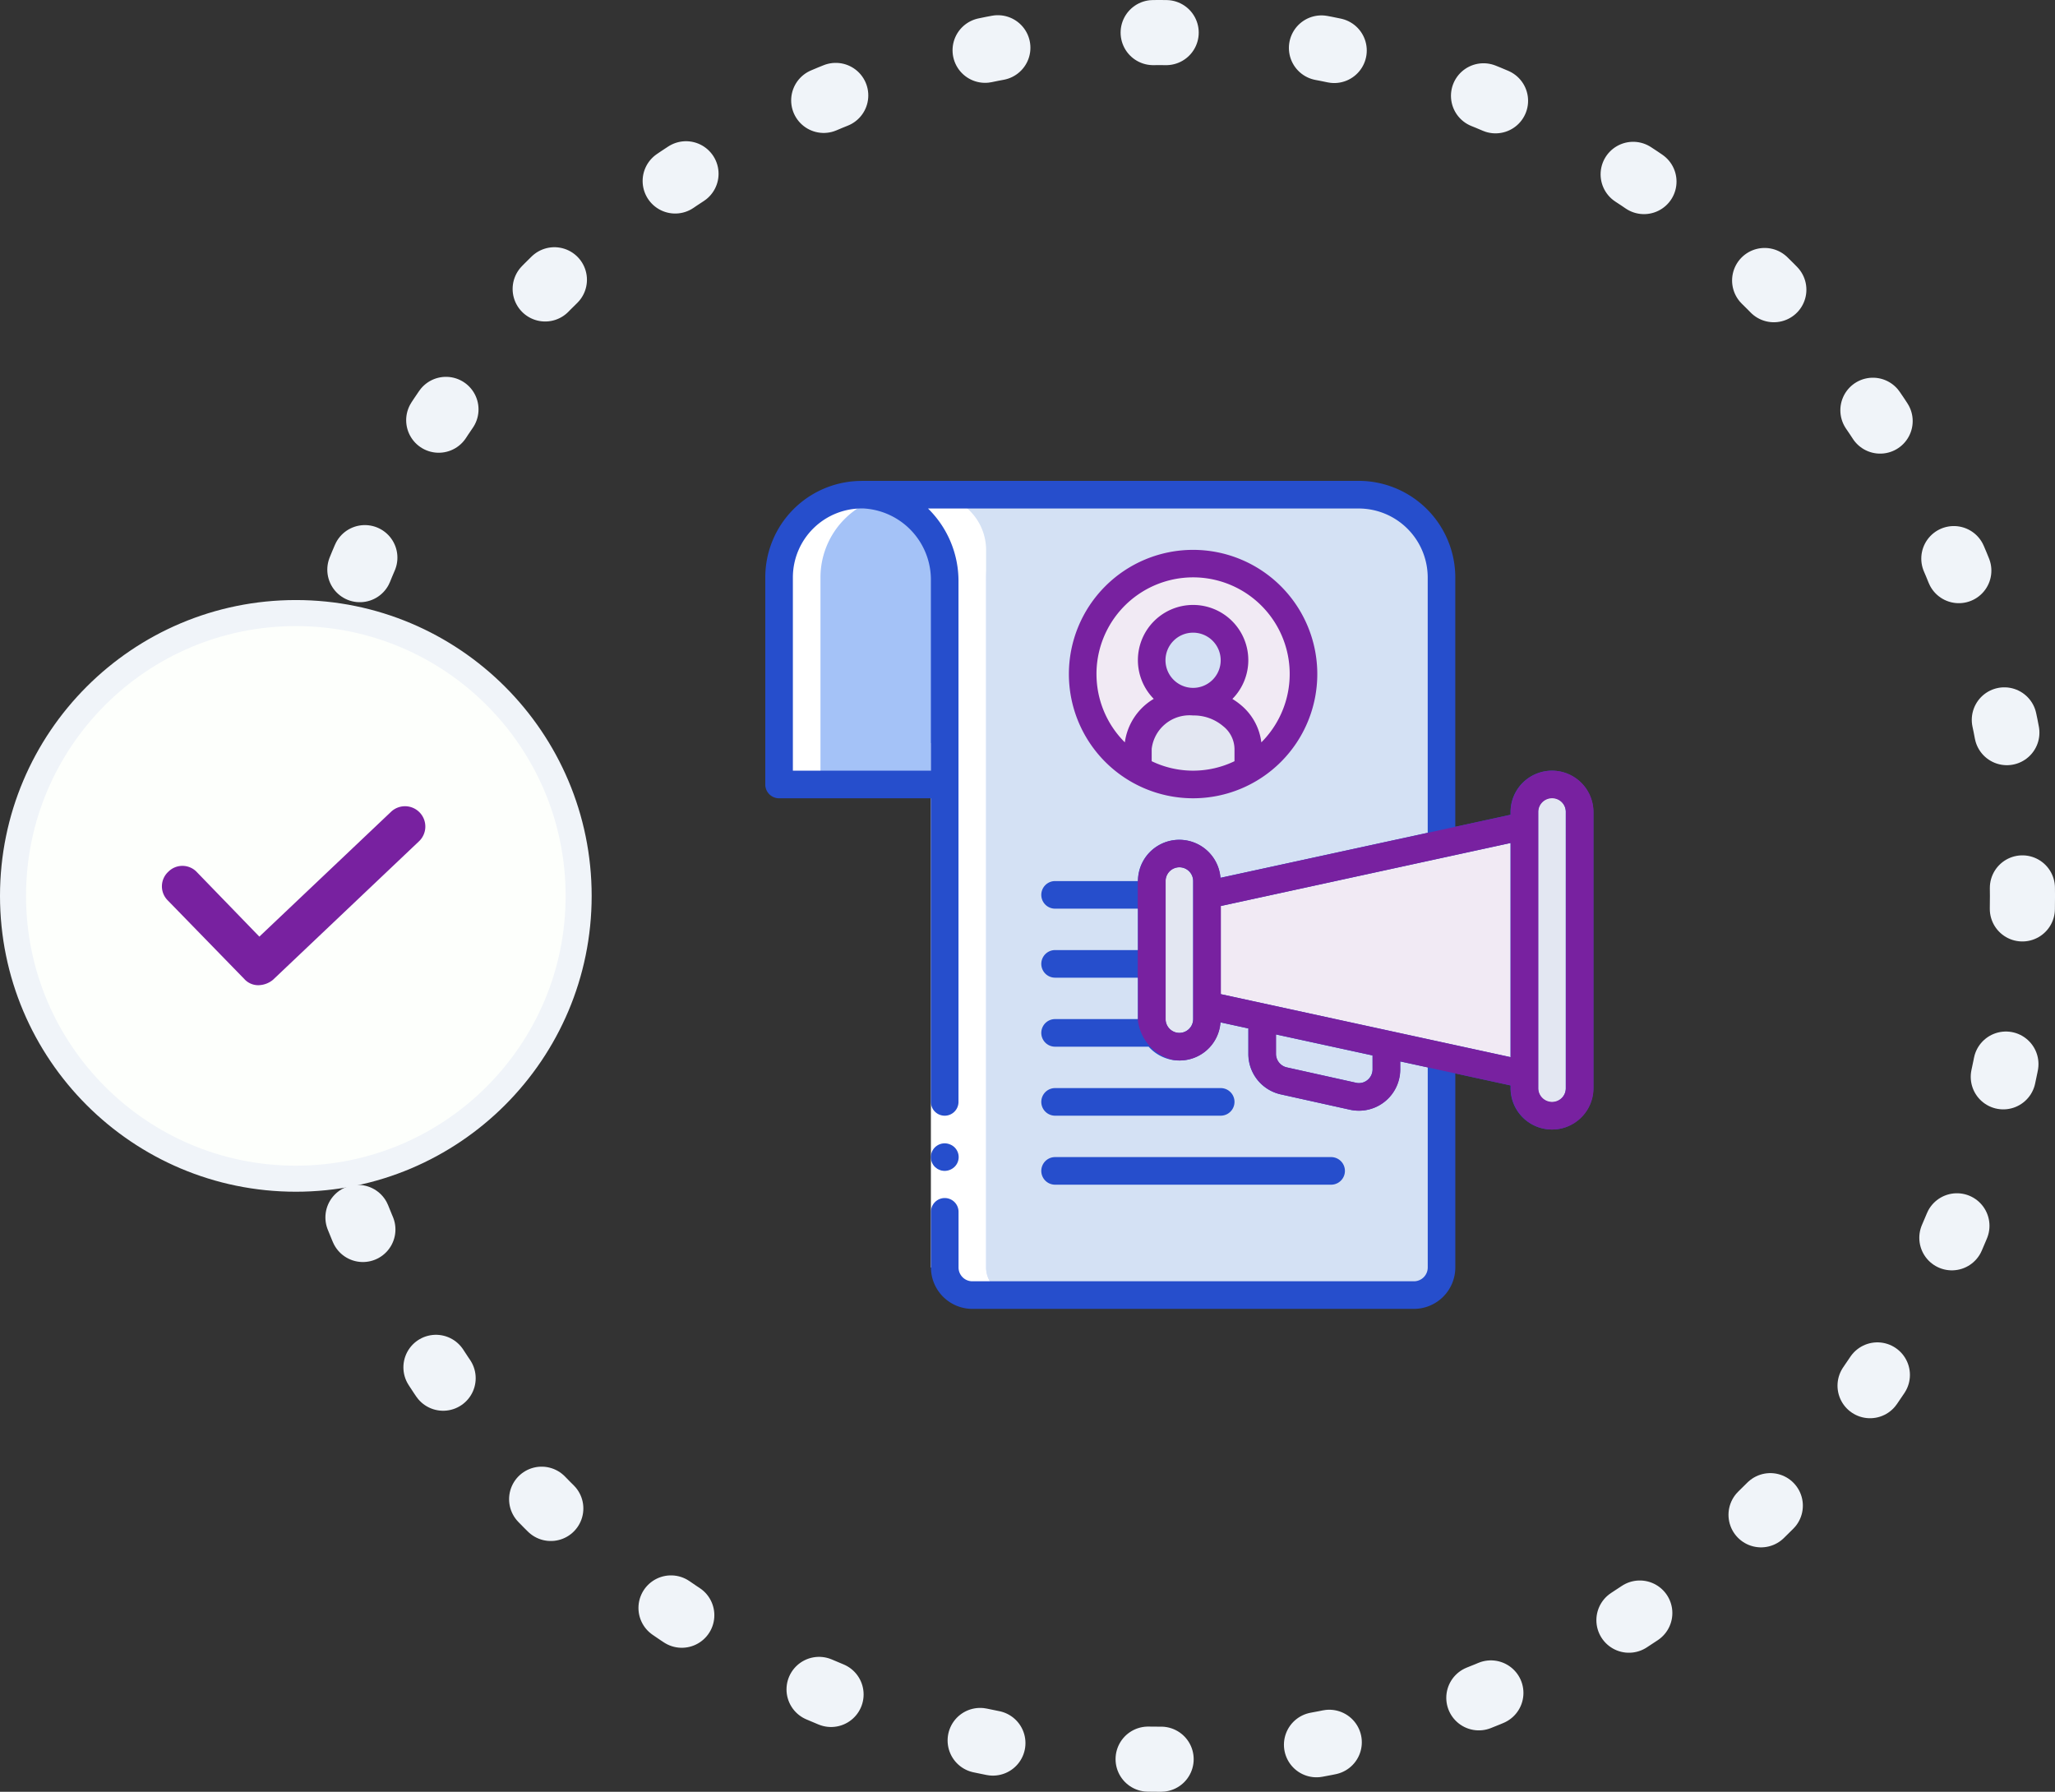 <svg xmlns="http://www.w3.org/2000/svg" width="157.832" height="137.611" viewBox="0 0 157.832 137.611"><rect x="0" y="0" width="157.832" height="137.611" fill="#333333" stroke="none"/><defs><style>.a{fill:none;stroke-linecap:round;stroke-linejoin:round;stroke-width:5px;stroke-dasharray:1 12;}.a,.b{stroke:#f0f4f9;stroke-miterlimit:10;}.b{fill:#fdfffc;stroke-width:2px;}.c{fill:#7821a0;}.d{fill:#7f6e5d;}.e{fill:#e6e7e8;}.f{fill:#e4c05c;}.g{fill:#a4c2f7;}.h{fill:#d4e1f4;}.i{fill:#f1eaf4;}.j{fill:#e3e7f2;}.k{fill:#fff;}.l{fill:#264ecc;}</style></defs><g transform="translate(1 2.5)"><circle class="a" cx="66.306" cy="66.306" r="66.306" transform="translate(21.721)"/><g transform="translate(0 44.585)"><circle class="b" cx="21.721" cy="21.721" r="21.721"/><path class="c" d="M7.434,13.718a1.43,1.43,0,0,1-1.1-.473L.447,7.2A1.524,1.524,0,0,1,.5,5a1.524,1.524,0,0,1,2.206.052L7.487,9.988,17.574.427a1.561,1.561,0,1,1,2.154,2.259L8.538,13.3A1.806,1.806,0,0,1,7.434,13.718Z" transform="translate(11.432 14.862)"/></g><g transform="translate(21.28 -746.582)"><g transform="translate(37.556 782.073)"><circle class="d" cx="8.479" cy="8.479" r="8.479" transform="translate(23.319 5.3)"/><circle class="e" cx="3.18" cy="3.18" r="3.18" transform="translate(28.618 9.54)"/><path class="f" d="M87.279,814.723v1.59a8.421,8.421,0,0,0,8.479,0v-1.59a3.967,3.967,0,0,0-4.24-3.625,4.532,4.532,0,0,0-2.989,1.07A3.336,3.336,0,0,0,87.279,814.723Z" transform="translate(-59.72 -795.198)"/><g transform="translate(0 0)"><path class="g" d="M44.928,782.893h-.19a6.359,6.359,0,0,0-6.36,6.36v15.9H55.336V782.893Z" transform="translate(-38.377 -782.893)"/><path class="g" d="M50,782.893a6.542,6.542,0,0,1,6.169,6.625v52.732a2.127,2.127,0,0,0,2.12,2.12h31.8a2.126,2.126,0,0,0,2.119-2.12v-53a6.364,6.364,0,0,0-6.36-6.36Z" transform="translate(-43.45 -782.893)"/></g><path class="h" d="M55.643,782.893a6.542,6.542,0,0,1,6.169,6.625v52.732a2.126,2.126,0,0,0,2.12,2.12H94.67a2.126,2.126,0,0,0,2.12-2.12v-53a6.365,6.365,0,0,0-6.36-6.36Z" transform="translate(-45.913 -782.893)"/><circle class="i" cx="8.479" cy="8.479" r="8.479" transform="translate(23.319 5.3)"/><circle class="h" cx="3.18" cy="3.18" r="3.18" transform="translate(28.618 9.54)"/><g transform="translate(27.559 15.889)"><path class="j" d="M87.279,814.723v1.59a8.421,8.421,0,0,0,8.479,0v-1.59a3.967,3.967,0,0,0-4.24-3.625,4.532,4.532,0,0,0-2.989,1.07A3.336,3.336,0,0,0,87.279,814.723Z" transform="translate(-87.279 -811.087)"/><path class="j" d="M93.4,833.914v10.6a2.12,2.12,0,0,1-4.24,0v-10.6a2.12,2.12,0,1,1,4.24,0Z" transform="translate(-88.1 -820.125)"/><path class="i" d="M123.181,828.033v19.079l-26.5-5.3v-8.479Z" transform="translate(-91.383 -818.483)"/><path class="j" d="M144.182,824.51v21.2a2.12,2.12,0,0,1-4.24,0v-21.2a2.12,2.12,0,0,1,4.24,0Z" transform="translate(-110.264 -816.021)"/></g><g transform="translate(0 0)"><path class="k" d="M60.844,842.249V787.133a4.253,4.253,0,0,0-4.24-4.24h-3.18c1.166,0,4.24,3.074,4.24,4.24v55.116a2.126,2.126,0,0,0,2.12,2.12h3.18A2.126,2.126,0,0,1,60.844,842.249Z" transform="translate(-44.944 -782.893)"/><path class="k" d="M47.917,782.893h-3.18a6.359,6.359,0,0,0-6.36,6.36v15.9h3.18v-15.9a6.358,6.358,0,0,1,6.36-6.36Z" transform="translate(-38.377 -782.893)"/></g></g><g transform="translate(36.497 781.014)"><path class="k" d="M59.066,857.025V816.748h2.12v40.277Z" transform="translate(-46.347 -796.61)"/><path class="l" d="M59.724,873.327a.672.672,0,0,0,.191.063,1.56,1.56,0,0,0,.211.021,1.111,1.111,0,0,0,.753-.307,1.045,1.045,0,0,0-.349-1.728,1.06,1.06,0,0,0-1.156,1.728l.159.127A.83.83,0,0,0,59.724,873.327Z" transform="translate(-46.347 -820.416)"/><path class="l" d="M96.913,803.272a3.182,3.182,0,0,0-3.18,3.18v.205l-4.24.922V788.432h0a7.428,7.428,0,0,0-7.419-7.419H43.916c-.008,0-.016,0-.024.005a7.408,7.408,0,0,0-7.395,7.415v15.9a1.058,1.058,0,0,0,1.06,1.059H49.216V828.71a1.06,1.06,0,1,0,2.12,0V788.7a7.8,7.8,0,0,0-2.341-5.564H82.074a5.306,5.306,0,0,1,5.3,5.3v19.605L71.449,811.5a3.172,3.172,0,0,0-6.334.25h-6.36a1.06,1.06,0,1,0,0,2.12h6.36v3.18h-6.36a1.06,1.06,0,1,0,0,2.12h6.36v3.18h-6.36a1.06,1.06,0,1,0,0,2.12h7.186a3.156,3.156,0,0,0,5.508-1.87l2.145.467v1.966a3.176,3.176,0,0,0,2.494,3.1l5.3,1.175a3.173,3.173,0,0,0,3.868-3.1V825.6l2.12.46v15.367a1.061,1.061,0,0,1-1.06,1.06H52.4a1.061,1.061,0,0,1-1.06-1.06v-4.24a1.06,1.06,0,1,0-2.119,0v4.24a3.183,3.183,0,0,0,3.18,3.18H86.314a3.184,3.184,0,0,0,3.18-3.18V826.523l4.24.922v.205a3.18,3.18,0,0,0,6.36,0v-21.2A3.183,3.183,0,0,0,96.913,803.272ZM49.216,788.7v14.573h-10.6V788.434a5.3,5.3,0,0,1,5.458-5.3A5.484,5.484,0,0,1,49.216,788.7ZM69.355,822.35a1.06,1.06,0,1,1-2.12,0v-10.6a1.06,1.06,0,0,1,2.12,0Zm13.779,3.858a1.056,1.056,0,0,1-.4.829,1.023,1.023,0,0,1-.889.2l-5.293-1.174a1.065,1.065,0,0,1-.841-1.034v-1.5l7.42,1.613Zm-11.659-5.772v-6.77l22.258-4.839v16.447Zm26.5,7.214a1.06,1.06,0,1,1-2.119,0v-21.2a1.06,1.06,0,1,1,2.119,0Z" transform="translate(-36.497 -781.014)"/><path class="c" d="M96.953,799.956a9.539,9.539,0,1,0-9.539,9.539A9.539,9.539,0,0,0,96.953,799.956Zm-12.719,6.693V805.7a2.926,2.926,0,0,1,3.18-2.565,3.467,3.467,0,0,1,2.309.824,2.267,2.267,0,0,1,.871,1.741v.948a7.325,7.325,0,0,1-6.36,0Zm1.06-7.753a2.12,2.12,0,1,1,2.12,2.12A2.121,2.121,0,0,1,85.294,798.9Zm-5.3,1.06A7.42,7.42,0,1,1,92.656,805.2a4.421,4.421,0,0,0-1.555-2.853,5.1,5.1,0,0,0-.669-.481,4.24,4.24,0,1,0-6.04-.006,4.607,4.607,0,0,0-2.22,3.34A7.4,7.4,0,0,1,79.995,799.956Z" transform="translate(-54.557 -785.118)"/><path class="l" d="M75.173,865.888H87.892a1.06,1.06,0,0,0,0-2.12H75.173a1.06,1.06,0,1,0,0,2.12Z" transform="translate(-52.915 -817.133)"/><path class="l" d="M75.173,875.292h21.2a1.06,1.06,0,1,0,0-2.12h-21.2a1.06,1.06,0,1,0,0,2.12Z" transform="translate(-52.915 -821.237)"/></g><g transform="translate(65.103 803.272)"><path class="c" d="M119.079,820.51a3.183,3.183,0,0,0-3.18,3.18v.205l-4.24.922h0l-3,.653-15.043,3.27a3.172,3.172,0,0,0-6.334.25h-.024v2.12h.024v3.18h-.024v2.12h.024v3.18h-.024a3.594,3.594,0,0,0,2.592,3.11,3.139,3.139,0,0,0,3.766-2.861l2.145.467v1.966a3.176,3.176,0,0,0,2.494,3.1l5.3,1.175a3.173,3.173,0,0,0,3.868-3.1v-.606l1.145.248.132.029.843.183h0l4.781,1.04,1.579.344v.205a3.18,3.18,0,0,0,6.36,0v-21.2A3.183,3.183,0,0,0,119.079,820.51ZM91.521,839.588a1.06,1.06,0,0,1-2.12,0v-10.6a1.06,1.06,0,0,1,2.12,0Zm13.779,3.858a1.054,1.054,0,0,1-.4.829,1.024,1.024,0,0,1-.89.2L98.722,843.3a1.065,1.065,0,0,1-.841-1.034v-1.5l7.419,1.613Zm10.6-.934-22.258-4.839V830.9l22.258-4.839Zm4.24,2.375a1.06,1.06,0,1,1-2.12,0v-21.2a1.06,1.06,0,0,1,2.12,0Z" transform="translate(-87.257 -820.51)"/></g></g></g></svg>